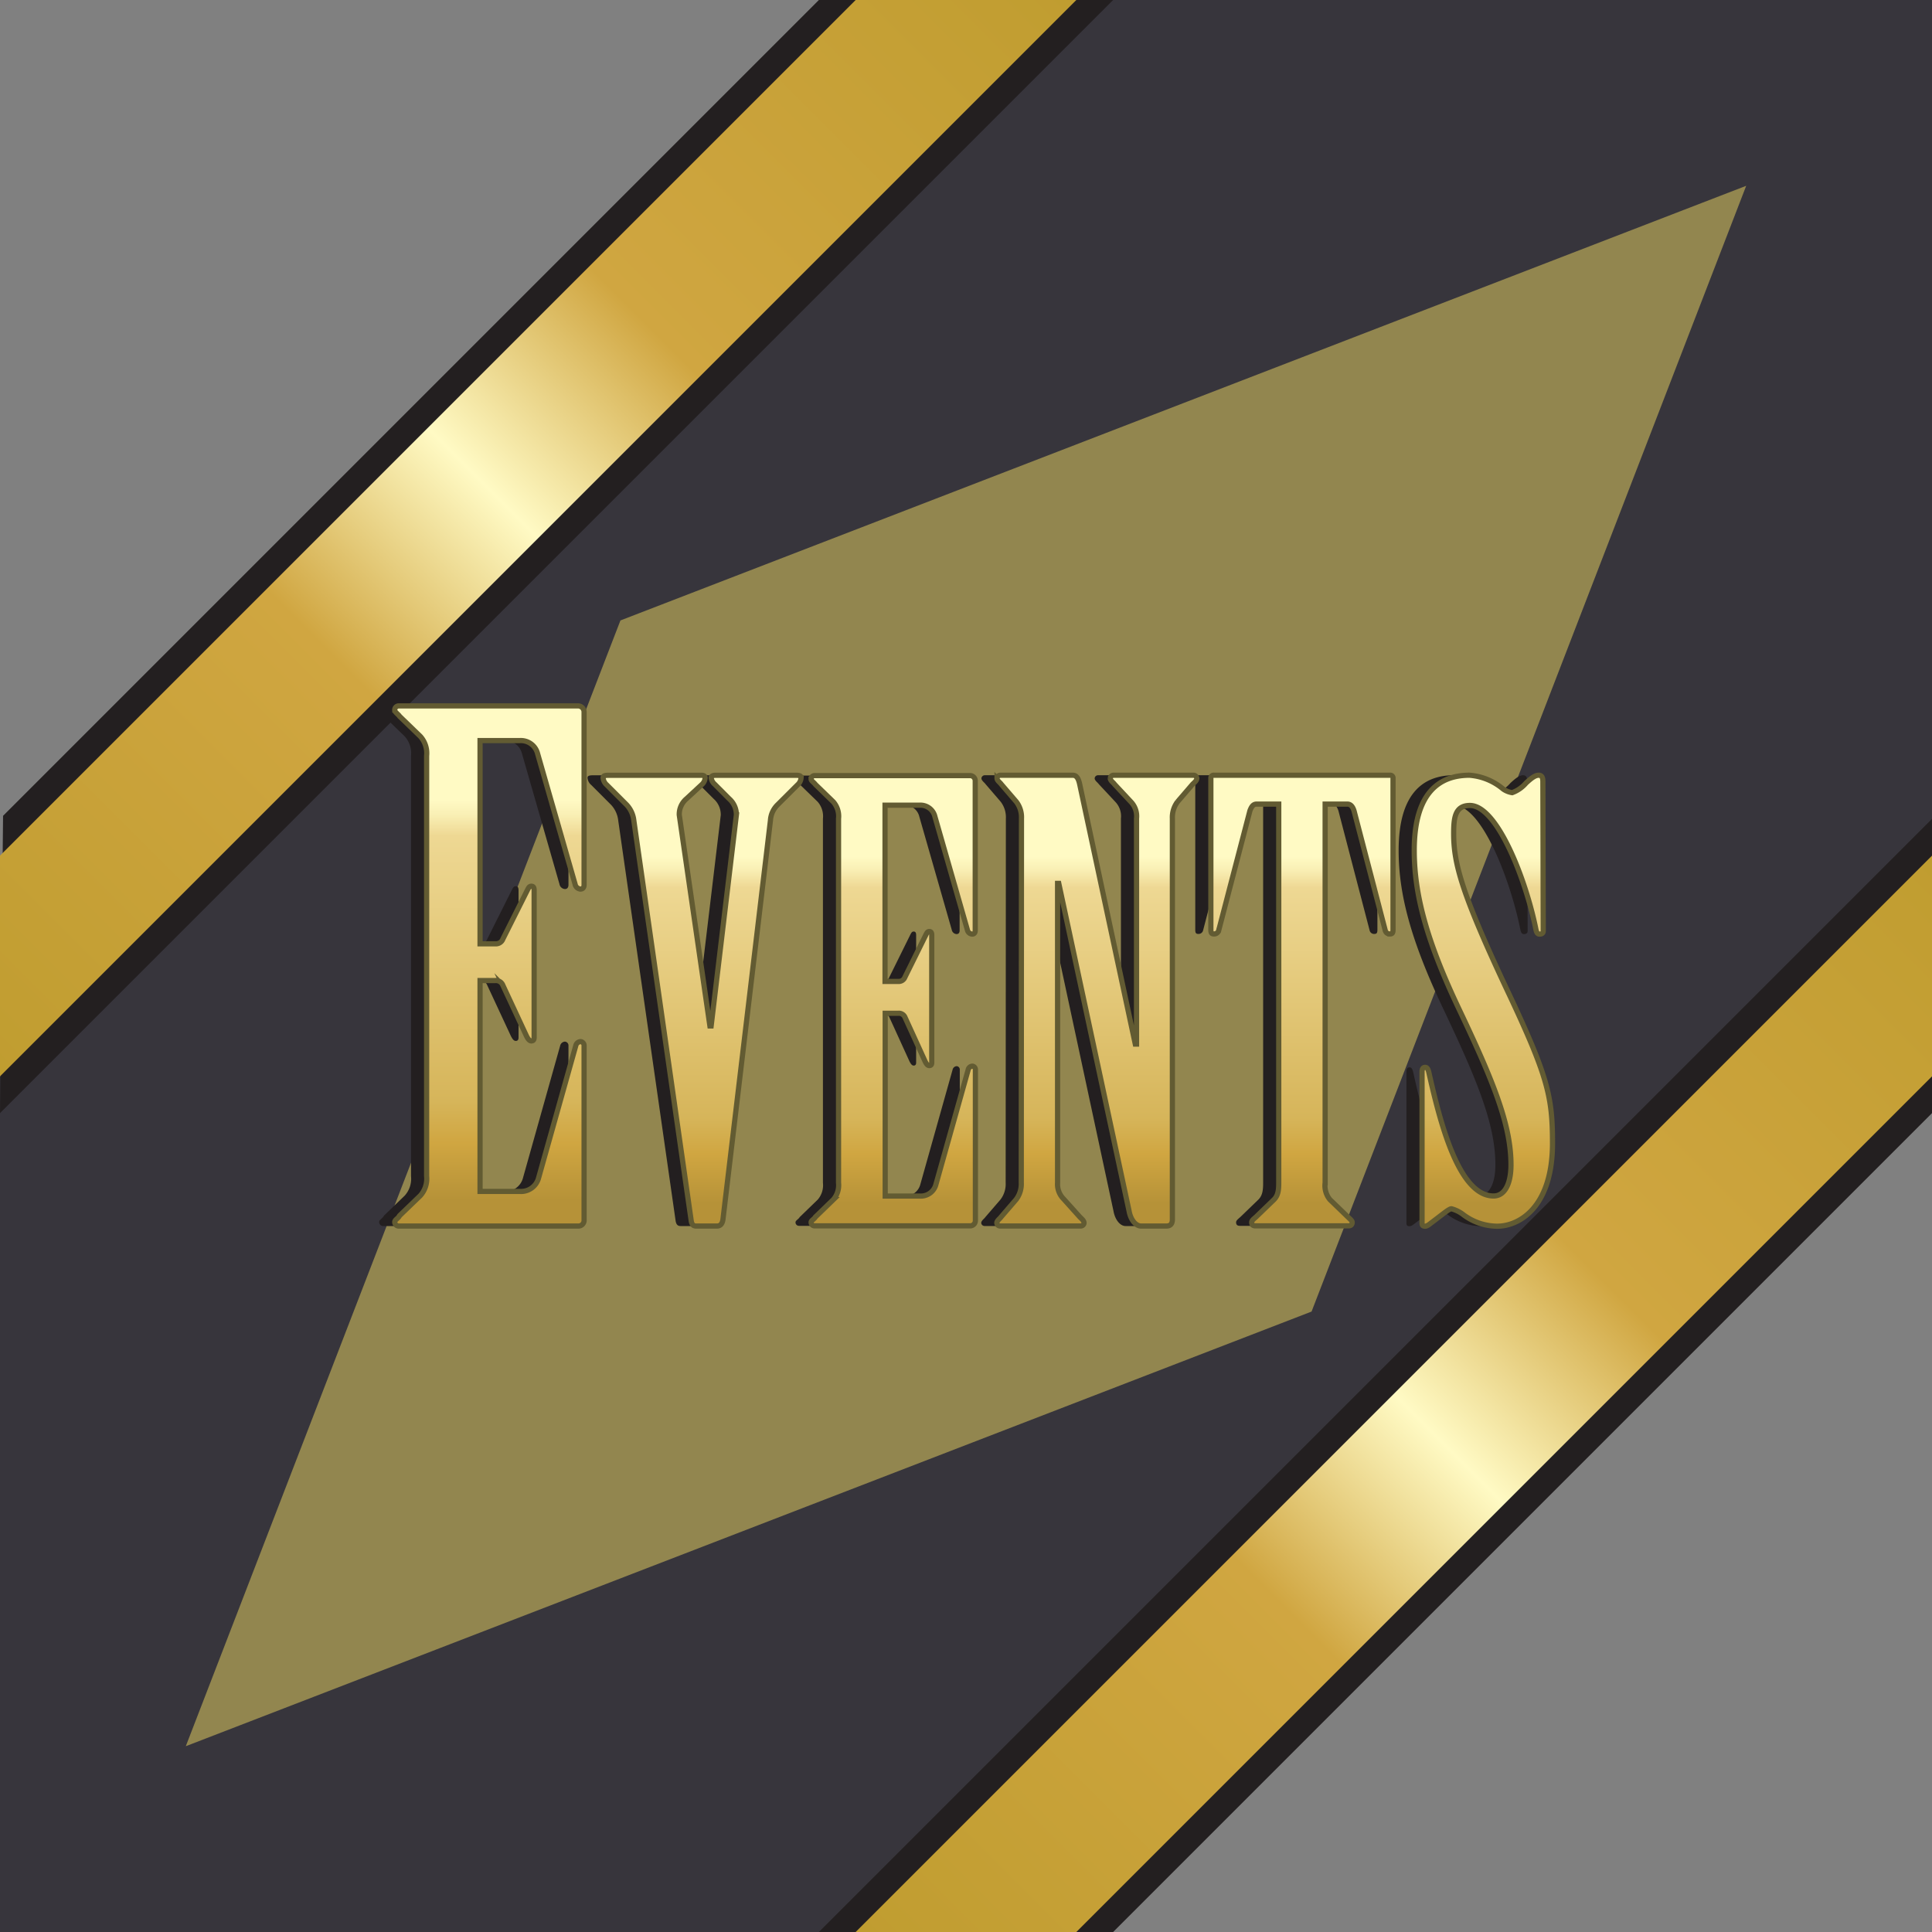 <svg id="Events" xmlns="http://www.w3.org/2000/svg" xmlns:xlink="http://www.w3.org/1999/xlink" viewBox="0 0 371.43 371.43"><rect x="0" y="0" width="371.43" height="371.43" fill="#808080" stroke="none"/><defs><style>.cls-1{fill:#37353c;}.cls-2{fill:#92864f;}.cls-3{fill:#231f20;}.cls-4{fill:url(#linear-gradient);}.cls-5{fill:url(#linear-gradient-2);}.cls-6{fill:url(#New_Gradient_Swatch_copy_2);}.cls-7{fill:url(#New_Gradient_Swatch_copy_2-2);}.cls-8{fill:url(#New_Gradient_Swatch_copy_2-3);}.cls-9{fill:url(#New_Gradient_Swatch_copy_2-4);}.cls-10{fill:url(#New_Gradient_Swatch_copy_2-5);}.cls-11{fill:url(#New_Gradient_Swatch_copy_2-6);}.cls-12{fill:none;stroke:#625b32;stroke-miterlimit:10;}</style><linearGradient id="linear-gradient" x1="3807.61" y1="1766.71" x2="4014.54" y2="1559.79" gradientTransform="translate(4189.65 1941.82) rotate(180)" gradientUnits="userSpaceOnUse"><stop offset="0" stop-color="#c09d30"/><stop offset="0.35" stop-color="#d0a641"/><stop offset="0.5" stop-color="#fffac4"/><stop offset="0.65" stop-color="#d0a641"/><stop offset="1" stop-color="#c09d30"/></linearGradient><linearGradient id="linear-gradient-2" x1="3993.33" y1="1952.43" x2="4200.25" y2="1745.5" xlink:href="#linear-gradient"/><linearGradient id="New_Gradient_Swatch_copy_2" x1="94.09" y1="135.71" x2="94.09" y2="235.71" gradientUnits="userSpaceOnUse"><stop offset="0.18" stop-color="#fffac4"/><stop offset="0.21" stop-color="#f9efb4"/><stop offset="0.25" stop-color="#eed893"/><stop offset="0.76" stop-color="#d6b55a"/><stop offset="0.84" stop-color="#d0a641"/><stop offset="0.95" stop-color="#b69238"/></linearGradient><linearGradient id="New_Gradient_Swatch_copy_2-2" x1="135.02" y1="149.04" x2="135.02" y2="235.71" xlink:href="#New_Gradient_Swatch_copy_2"/><linearGradient id="New_Gradient_Swatch_copy_2-3" x1="171.71" y1="149.04" x2="171.71" y2="235.71" xlink:href="#New_Gradient_Swatch_copy_2"/><linearGradient id="New_Gradient_Swatch_copy_2-4" x1="210.83" y1="149.04" x2="210.83" y2="235.71" xlink:href="#New_Gradient_Swatch_copy_2"/><linearGradient id="New_Gradient_Swatch_copy_2-5" x1="250.29" y1="149.04" x2="250.29" y2="235.71" xlink:href="#New_Gradient_Swatch_copy_2"/><linearGradient id="New_Gradient_Swatch_copy_2-6" x1="285.25" y1="149.04" x2="285.25" y2="235.71" xlink:href="#New_Gradient_Swatch_copy_2"/></defs><g id="Events-2" data-name="Events"><polygon class="cls-1" points="164.5 371.43 0 371.43 0 206.93 206.93 0 371.43 0 371.43 164.5 164.5 371.43"/><polygon class="cls-2" points="35.72 335.71 119.28 119.28 335.71 35.72 252.15 252.15 35.72 335.71"/><polygon class="cls-3" points="214 371.43 371.43 214 371.43 157.43 157.43 371.43 214 371.43"/><polygon class="cls-3" points="157.43 0 0.59 156.84 0 214 214 0 157.43 0"/><polygon class="cls-4" points="206.93 371.43 371.43 206.93 371.43 164.5 164.5 371.43 206.93 371.43"/><polygon class="cls-5" points="164.5 0 0 164.5 0 206.93 206.93 0 164.5 0"/></g><path class="cls-3" d="M89.29,181.45h2.93a1.44,1.44,0,0,0,1.47-.94l4.67-9.33c.27-.53.4-.8.8-.8s.53.27.53.8v28.27c0,.4-.13.67-.53.67s-.67-.41-.94-.94l-4.53-9.73a1.44,1.44,0,0,0-1.47-.94H89.29v40.54h7.6a3.49,3.49,0,0,0,3.6-2.4l7.2-25.6a1,1,0,0,1,.93-.8.75.75,0,0,1,.67.8v33.46a1.09,1.09,0,0,1-1.07,1.2H73.69a.77.77,0,0,1-.8-.79c0-.41.67-.67.93-1.21l4-3.86a4.85,4.85,0,0,0,1.2-3.73V145.31a4.85,4.85,0,0,0-1.2-3.73l-4-3.87c-.26-.4-.93-.8-.93-1.19a.77.77,0,0,1,.8-.81h34.53a1.18,1.18,0,0,1,1.07,1.2v33.2c0,.54-.27.81-.67.81a1.13,1.13,0,0,1-1.06-.94l-7.2-25.07a3.32,3.32,0,0,0-3.47-2.53h-7.6Z"/><path class="cls-3" d="M118.85,157.71a5.22,5.22,0,0,0-1.39-3l-3.81-3.81a2,2,0,0,1-.7-1.39c0-.34.35-.46,1-.46h17.92c.34,0,.69.12.69.46a1.81,1.81,0,0,1-.58,1.27l-3,2.78a3.91,3.91,0,0,0-1.39,3.12l5.89,40.56h.24l4.85-40.56a4.06,4.06,0,0,0-1.39-3.12l-2.77-2.78a2,2,0,0,1-.69-1.27c0-.34.46-.46.8-.46h15.49c.69,0,1,.12,1,.46a2,2,0,0,1-.69,1.39l-3.82,3.81a4.57,4.57,0,0,0-1.38,3l-9.13,76.73c-.12.81-.47,1.27-1.16,1.27h-4c-.58,0-.81-.34-.93-.92Z"/><path class="cls-3" d="M167.15,188.68h2.54a1.26,1.26,0,0,0,1.28-.81l4-8.09c.23-.46.35-.69.69-.69s.47.23.47.69v24.5c0,.35-.12.58-.47.58s-.57-.35-.81-.81L171,195.61a1.28,1.28,0,0,0-1.28-.81h-2.54v35.14h6.59a3,3,0,0,0,3.12-2.08l6.24-22.19a.86.86,0,0,1,.81-.7.65.65,0,0,1,.58.7v29a1,1,0,0,1-.93,1H153.63a.66.66,0,0,1-.69-.69c0-.35.58-.58.81-1l3.46-3.35a4.23,4.23,0,0,0,1-3.24v-70a4.22,4.22,0,0,0-1-3.23l-3.46-3.36c-.23-.34-.81-.69-.81-1a.67.67,0,0,1,.69-.69h29.93a1,1,0,0,1,.93,1v28.78c0,.46-.23.69-.58.69a1,1,0,0,1-.93-.81L176.74,157a2.86,2.86,0,0,0-3-2.2h-6.59Z"/><path class="cls-3" d="M193.38,157.36a4.89,4.89,0,0,0-1-3.23l-2.89-3.36c-.23-.34-.81-.69-.81-1.15a.66.66,0,0,1,.7-.58h13.87c.81,0,1.15.81,1.38,2l10.63,49.69h.24V157.36a4,4,0,0,0-1-3.12l-3.24-3.47c-.23-.34-.81-.69-.81-1.15a.65.65,0,0,1,.69-.58h15.26a.65.65,0,0,1,.69.58c0,.46-.46.81-.81,1.15l-2.89,3.36a5,5,0,0,0-1,3.23v77.08c0,.81-.34,1.27-1.15,1.27h-4.86c-1,0-2-1.15-2.31-2.88l-13.52-63h-.23v57.55a4,4,0,0,0,1.16,3.12l3.12,3.47c.34.35.81.69.81,1.16a.65.65,0,0,1-.7.57H189.34a.65.65,0,0,1-.7-.57c0-.47.58-.81.81-1.16l2.89-3.35a4.9,4.9,0,0,0,1-3.24Z"/><path class="cls-3" d="M242.84,154.59h-4.27c-.7,0-1,.58-1.27,1.27l-6,23a.89.89,0,0,1-.93.69c-.46,0-.58-.23-.58-.81V149.5a.53.53,0,0,1,.58-.46h33.86a.53.53,0,0,1,.58.46v29.24c0,.58-.12.81-.58.81a.87.87,0,0,1-.92-.69l-6-23c-.23-.69-.58-1.27-1.27-1.27h-4.28v72.8a4.23,4.23,0,0,0,.92,3.24l3.47,3.35c.35.35.81.69.81,1s-.11.69-.69.69H238.34c-.58,0-.7-.34-.7-.69s.46-.69.81-1l3.47-3.35c.81-.81.92-1.85.92-3.24Z"/><path class="cls-3" d="M293.69,179c0,.35-.23.58-.69.58s-.58-.35-.7-.81c-1.85-9.36-7.39-23.92-12.71-23.92-2.89,0-3.12,2.43-3.12,5.43,0,5.66,1.5,11.33,10,29.47,8.09,17.1,9,20.92,9,30.05,0,12.25-6.36,15.94-10.63,15.94a11,11,0,0,1-6.48-2.19,6.39,6.39,0,0,0-2.31-1.16c-.46,0-1.38.81-3.69,2.55-.47.34-.93.8-1.39.8s-.58-.23-.58-.57V206c0-.34.12-.8.58-.8s.58.46.69.8c2.08,9.25,5.66,23.93,12.48,23.93,2.2,0,3.35-2.43,3.35-6,0-7.75-3.46-16.18-10.05-30.05-6.24-13.17-8.55-22-8.55-30.39,0-11,4.74-14.45,10.63-14.45a11.41,11.41,0,0,1,6.47,2.66,4.14,4.14,0,0,0,1.73.69,6.33,6.33,0,0,0,2.66-1.85c1-.92,1.74-1.5,2.43-1.5s.81.58.81,1.27Z"/><path class="cls-6" d="M92.29,181.45h2.93a1.44,1.44,0,0,0,1.47-.94l4.67-9.33c.27-.53.4-.8.8-.8s.53.27.53.8v28.27c0,.4-.13.67-.53.67s-.67-.41-.94-.94l-4.53-9.73a1.44,1.44,0,0,0-1.47-.94H92.29v40.54h7.6a3.49,3.49,0,0,0,3.6-2.4l7.2-25.6a1,1,0,0,1,.93-.8.75.75,0,0,1,.67.8v33.46a1.09,1.09,0,0,1-1.07,1.2H76.69a.77.77,0,0,1-.8-.79c0-.41.67-.67.93-1.21l4-3.86a4.85,4.85,0,0,0,1.2-3.73V145.31a4.85,4.85,0,0,0-1.2-3.73l-4-3.87c-.26-.4-.93-.8-.93-1.19a.77.77,0,0,1,.8-.81h34.53a1.18,1.18,0,0,1,1.07,1.2v33.2c0,.54-.27.81-.67.81a1.13,1.13,0,0,1-1.06-.94l-7.2-25.07a3.32,3.32,0,0,0-3.47-2.53h-7.6Z"/><path class="cls-7" d="M121.85,157.71a5.22,5.22,0,0,0-1.39-3l-3.81-3.81a2,2,0,0,1-.7-1.39c0-.34.35-.46,1-.46h17.92c.34,0,.69.12.69.46a1.81,1.81,0,0,1-.58,1.27l-3,2.78a3.91,3.91,0,0,0-1.39,3.12l5.89,40.56h.24l4.85-40.56a4.06,4.06,0,0,0-1.39-3.12l-2.77-2.78a2,2,0,0,1-.69-1.27c0-.34.46-.46.8-.46h15.49c.69,0,1,.12,1,.46a2,2,0,0,1-.69,1.39l-3.82,3.81a4.57,4.57,0,0,0-1.38,3l-9.13,76.73c-.12.81-.47,1.27-1.16,1.27h-4c-.58,0-.81-.34-.93-.92Z"/><path class="cls-8" d="M170.15,188.68h2.54a1.26,1.26,0,0,0,1.28-.81l4-8.09c.23-.46.35-.69.69-.69s.47.23.47.69v24.5c0,.35-.12.58-.47.58s-.57-.35-.81-.81L174,195.61a1.28,1.28,0,0,0-1.28-.81h-2.54v35.14h6.59a3,3,0,0,0,3.12-2.08l6.24-22.19a.86.86,0,0,1,.81-.7.65.65,0,0,1,.58.7v29a1,1,0,0,1-.93,1H156.63a.66.66,0,0,1-.69-.69c0-.35.58-.58.81-1l3.46-3.35a4.23,4.23,0,0,0,1-3.24v-70a4.22,4.22,0,0,0-1-3.23l-3.46-3.36c-.23-.34-.81-.69-.81-1a.67.67,0,0,1,.69-.69h29.93a1,1,0,0,1,.93,1v28.78c0,.46-.23.69-.58.69a1,1,0,0,1-.93-.81L179.74,157a2.86,2.86,0,0,0-3-2.2h-6.59Z"/><path class="cls-9" d="M196.38,157.36a4.89,4.89,0,0,0-1-3.23l-2.89-3.36c-.23-.34-.81-.69-.81-1.15a.66.66,0,0,1,.7-.58h13.87c.81,0,1.15.81,1.38,2l10.63,49.69h.24V157.36a4,4,0,0,0-1-3.12l-3.24-3.47c-.23-.34-.81-.69-.81-1.15a.65.65,0,0,1,.69-.58h15.26a.65.65,0,0,1,.69.58c0,.46-.46.81-.81,1.15l-2.89,3.36a5,5,0,0,0-1,3.23v77.08c0,.81-.34,1.27-1.15,1.27h-4.86c-1,0-2-1.15-2.31-2.88l-13.52-63h-.23v57.55a4,4,0,0,0,1.16,3.12l3.12,3.47c.34.35.81.69.81,1.16a.65.65,0,0,1-.7.57H192.34a.65.65,0,0,1-.7-.57c0-.47.58-.81.81-1.16l2.89-3.35a4.9,4.9,0,0,0,1-3.24Z"/><path class="cls-10" d="M245.84,154.59h-4.27c-.7,0-1,.58-1.27,1.27l-6,23a.89.89,0,0,1-.93.69c-.46,0-.58-.23-.58-.81V149.5a.53.53,0,0,1,.58-.46h33.86a.53.53,0,0,1,.58.46v29.24c0,.58-.12.81-.58.81a.87.87,0,0,1-.92-.69l-6-23c-.23-.69-.58-1.27-1.27-1.27h-4.28v72.8a4.23,4.23,0,0,0,.92,3.24l3.47,3.35c.35.35.81.69.81,1s-.11.69-.69.69H241.34c-.58,0-.7-.34-.7-.69s.46-.69.81-1l3.47-3.35c.81-.81.92-1.85.92-3.24Z"/><path class="cls-11" d="M296.69,179c0,.35-.23.58-.69.58s-.58-.35-.7-.81c-1.85-9.36-7.39-23.92-12.71-23.92-2.89,0-3.12,2.43-3.12,5.43,0,5.66,1.5,11.33,10,29.47,8.09,17.1,9,20.92,9,30.05,0,12.25-6.36,15.94-10.63,15.94a11,11,0,0,1-6.48-2.19,6.39,6.39,0,0,0-2.31-1.16c-.46,0-1.38.81-3.69,2.55-.47.34-.93.8-1.39.8s-.58-.23-.58-.57V206c0-.34.12-.8.58-.8s.58.46.69.8c2.08,9.25,5.66,23.93,12.48,23.93,2.2,0,3.35-2.43,3.35-6,0-7.75-3.46-16.18-10.05-30.05-6.24-13.17-8.55-22-8.55-30.39,0-11,4.74-14.45,10.63-14.45a11.41,11.41,0,0,1,6.47,2.66,4.14,4.14,0,0,0,1.73.69,6.33,6.33,0,0,0,2.66-1.85c1-.92,1.74-1.5,2.43-1.5s.81.58.81,1.27Z"/><path class="cls-12" d="M92.29,181.45h2.93a1.44,1.44,0,0,0,1.47-.94l4.67-9.33c.27-.53.4-.8.8-.8s.53.27.53.8v28.27c0,.4-.13.67-.53.67s-.67-.41-.94-.94l-4.53-9.73a1.44,1.44,0,0,0-1.47-.94H92.29v40.54h7.6a3.49,3.49,0,0,0,3.6-2.4l7.2-25.6a1,1,0,0,1,.93-.8.75.75,0,0,1,.67.8v33.46a1.09,1.09,0,0,1-1.07,1.2H76.69a.77.77,0,0,1-.8-.79c0-.41.67-.67.93-1.21l4-3.86a4.85,4.85,0,0,0,1.2-3.73V145.31a4.85,4.85,0,0,0-1.2-3.73l-4-3.87c-.26-.4-.93-.8-.93-1.19a.77.77,0,0,1,.8-.81h34.53a1.18,1.18,0,0,1,1.07,1.2v33.2c0,.54-.27.81-.67.81a1.13,1.13,0,0,1-1.06-.94l-7.2-25.07a3.32,3.32,0,0,0-3.47-2.53h-7.6Z"/><path class="cls-12" d="M121.85,157.71a5.22,5.22,0,0,0-1.39-3l-3.81-3.81a2,2,0,0,1-.7-1.39c0-.34.35-.46,1-.46h17.92c.34,0,.69.12.69.46a1.81,1.81,0,0,1-.58,1.27l-3,2.78a3.91,3.91,0,0,0-1.39,3.12l5.89,40.56h.24l4.85-40.56a4.06,4.06,0,0,0-1.39-3.12l-2.77-2.78a2,2,0,0,1-.69-1.27c0-.34.46-.46.8-.46h15.49c.69,0,1,.12,1,.46a2,2,0,0,1-.69,1.39l-3.82,3.81a4.57,4.57,0,0,0-1.38,3l-9.13,76.73c-.12.81-.47,1.27-1.16,1.27h-4c-.58,0-.81-.34-.93-.92Z"/><path class="cls-12" d="M170.15,188.68h2.54a1.26,1.26,0,0,0,1.28-.81l4-8.09c.23-.46.35-.69.69-.69s.47.23.47.69v24.5c0,.35-.12.58-.47.58s-.57-.35-.81-.81L174,195.61a1.28,1.28,0,0,0-1.28-.81h-2.54v35.14h6.59a3,3,0,0,0,3.12-2.08l6.24-22.19a.86.86,0,0,1,.81-.7.65.65,0,0,1,.58.7v29a1,1,0,0,1-.93,1H156.63a.66.66,0,0,1-.69-.69c0-.35.58-.58.81-1l3.46-3.35a4.23,4.23,0,0,0,1-3.24v-70a4.22,4.22,0,0,0-1-3.23l-3.46-3.36c-.23-.34-.81-.69-.81-1a.67.67,0,0,1,.69-.69h29.93a1,1,0,0,1,.93,1v28.78c0,.46-.23.69-.58.69a1,1,0,0,1-.93-.81L179.74,157a2.86,2.86,0,0,0-3-2.2h-6.59Z"/><path class="cls-12" d="M196.38,157.36a4.89,4.89,0,0,0-1-3.23l-2.89-3.36c-.23-.34-.81-.69-.81-1.15a.66.66,0,0,1,.7-.58h13.87c.81,0,1.15.81,1.38,2l10.63,49.69h.24V157.36a4,4,0,0,0-1-3.12l-3.24-3.47c-.23-.34-.81-.69-.81-1.15a.65.65,0,0,1,.69-.58h15.26a.65.65,0,0,1,.69.58c0,.46-.46.81-.81,1.15l-2.89,3.36a5,5,0,0,0-1,3.23v77.08c0,.81-.34,1.27-1.15,1.27h-4.86c-1,0-2-1.15-2.31-2.88l-13.52-63h-.23v57.55a4,4,0,0,0,1.16,3.12l3.12,3.47c.34.35.81.69.81,1.16a.65.65,0,0,1-.7.57H192.34a.65.65,0,0,1-.7-.57c0-.47.58-.81.81-1.16l2.89-3.35a4.9,4.9,0,0,0,1-3.24Z"/><path class="cls-12" d="M245.84,154.59h-4.27c-.7,0-1,.58-1.27,1.27l-6,23a.89.89,0,0,1-.93.69c-.46,0-.58-.23-.58-.81V149.5a.53.53,0,0,1,.58-.46h33.86a.53.53,0,0,1,.58.46v29.24c0,.58-.12.81-.58.81a.87.87,0,0,1-.92-.69l-6-23c-.23-.69-.58-1.27-1.27-1.27h-4.28v72.8a4.23,4.23,0,0,0,.92,3.24l3.47,3.35c.35.35.81.69.81,1s-.11.69-.69.69H241.34c-.58,0-.7-.34-.7-.69s.46-.69.81-1l3.47-3.35c.81-.81.92-1.85.92-3.24Z"/><path class="cls-12" d="M296.69,179c0,.35-.23.58-.69.58s-.58-.35-.7-.81c-1.85-9.36-7.39-23.92-12.71-23.92-2.89,0-3.12,2.43-3.12,5.43,0,5.66,1.5,11.33,10,29.47,8.09,17.1,9,20.92,9,30.05,0,12.25-6.36,15.94-10.63,15.94a11,11,0,0,1-6.48-2.19,6.39,6.39,0,0,0-2.31-1.16c-.46,0-1.38.81-3.69,2.55-.47.34-.93.8-1.39.8s-.58-.23-.58-.57V206c0-.34.12-.8.58-.8s.58.46.69.8c2.08,9.25,5.66,23.93,12.48,23.93,2.2,0,3.35-2.43,3.35-6,0-7.75-3.46-16.18-10.05-30.05-6.24-13.17-8.55-22-8.55-30.39,0-11,4.74-14.45,10.63-14.45a11.41,11.41,0,0,1,6.47,2.66,4.14,4.14,0,0,0,1.73.69,6.33,6.33,0,0,0,2.66-1.85c1-.92,1.74-1.5,2.43-1.5s.81.58.81,1.27Z"/></svg>